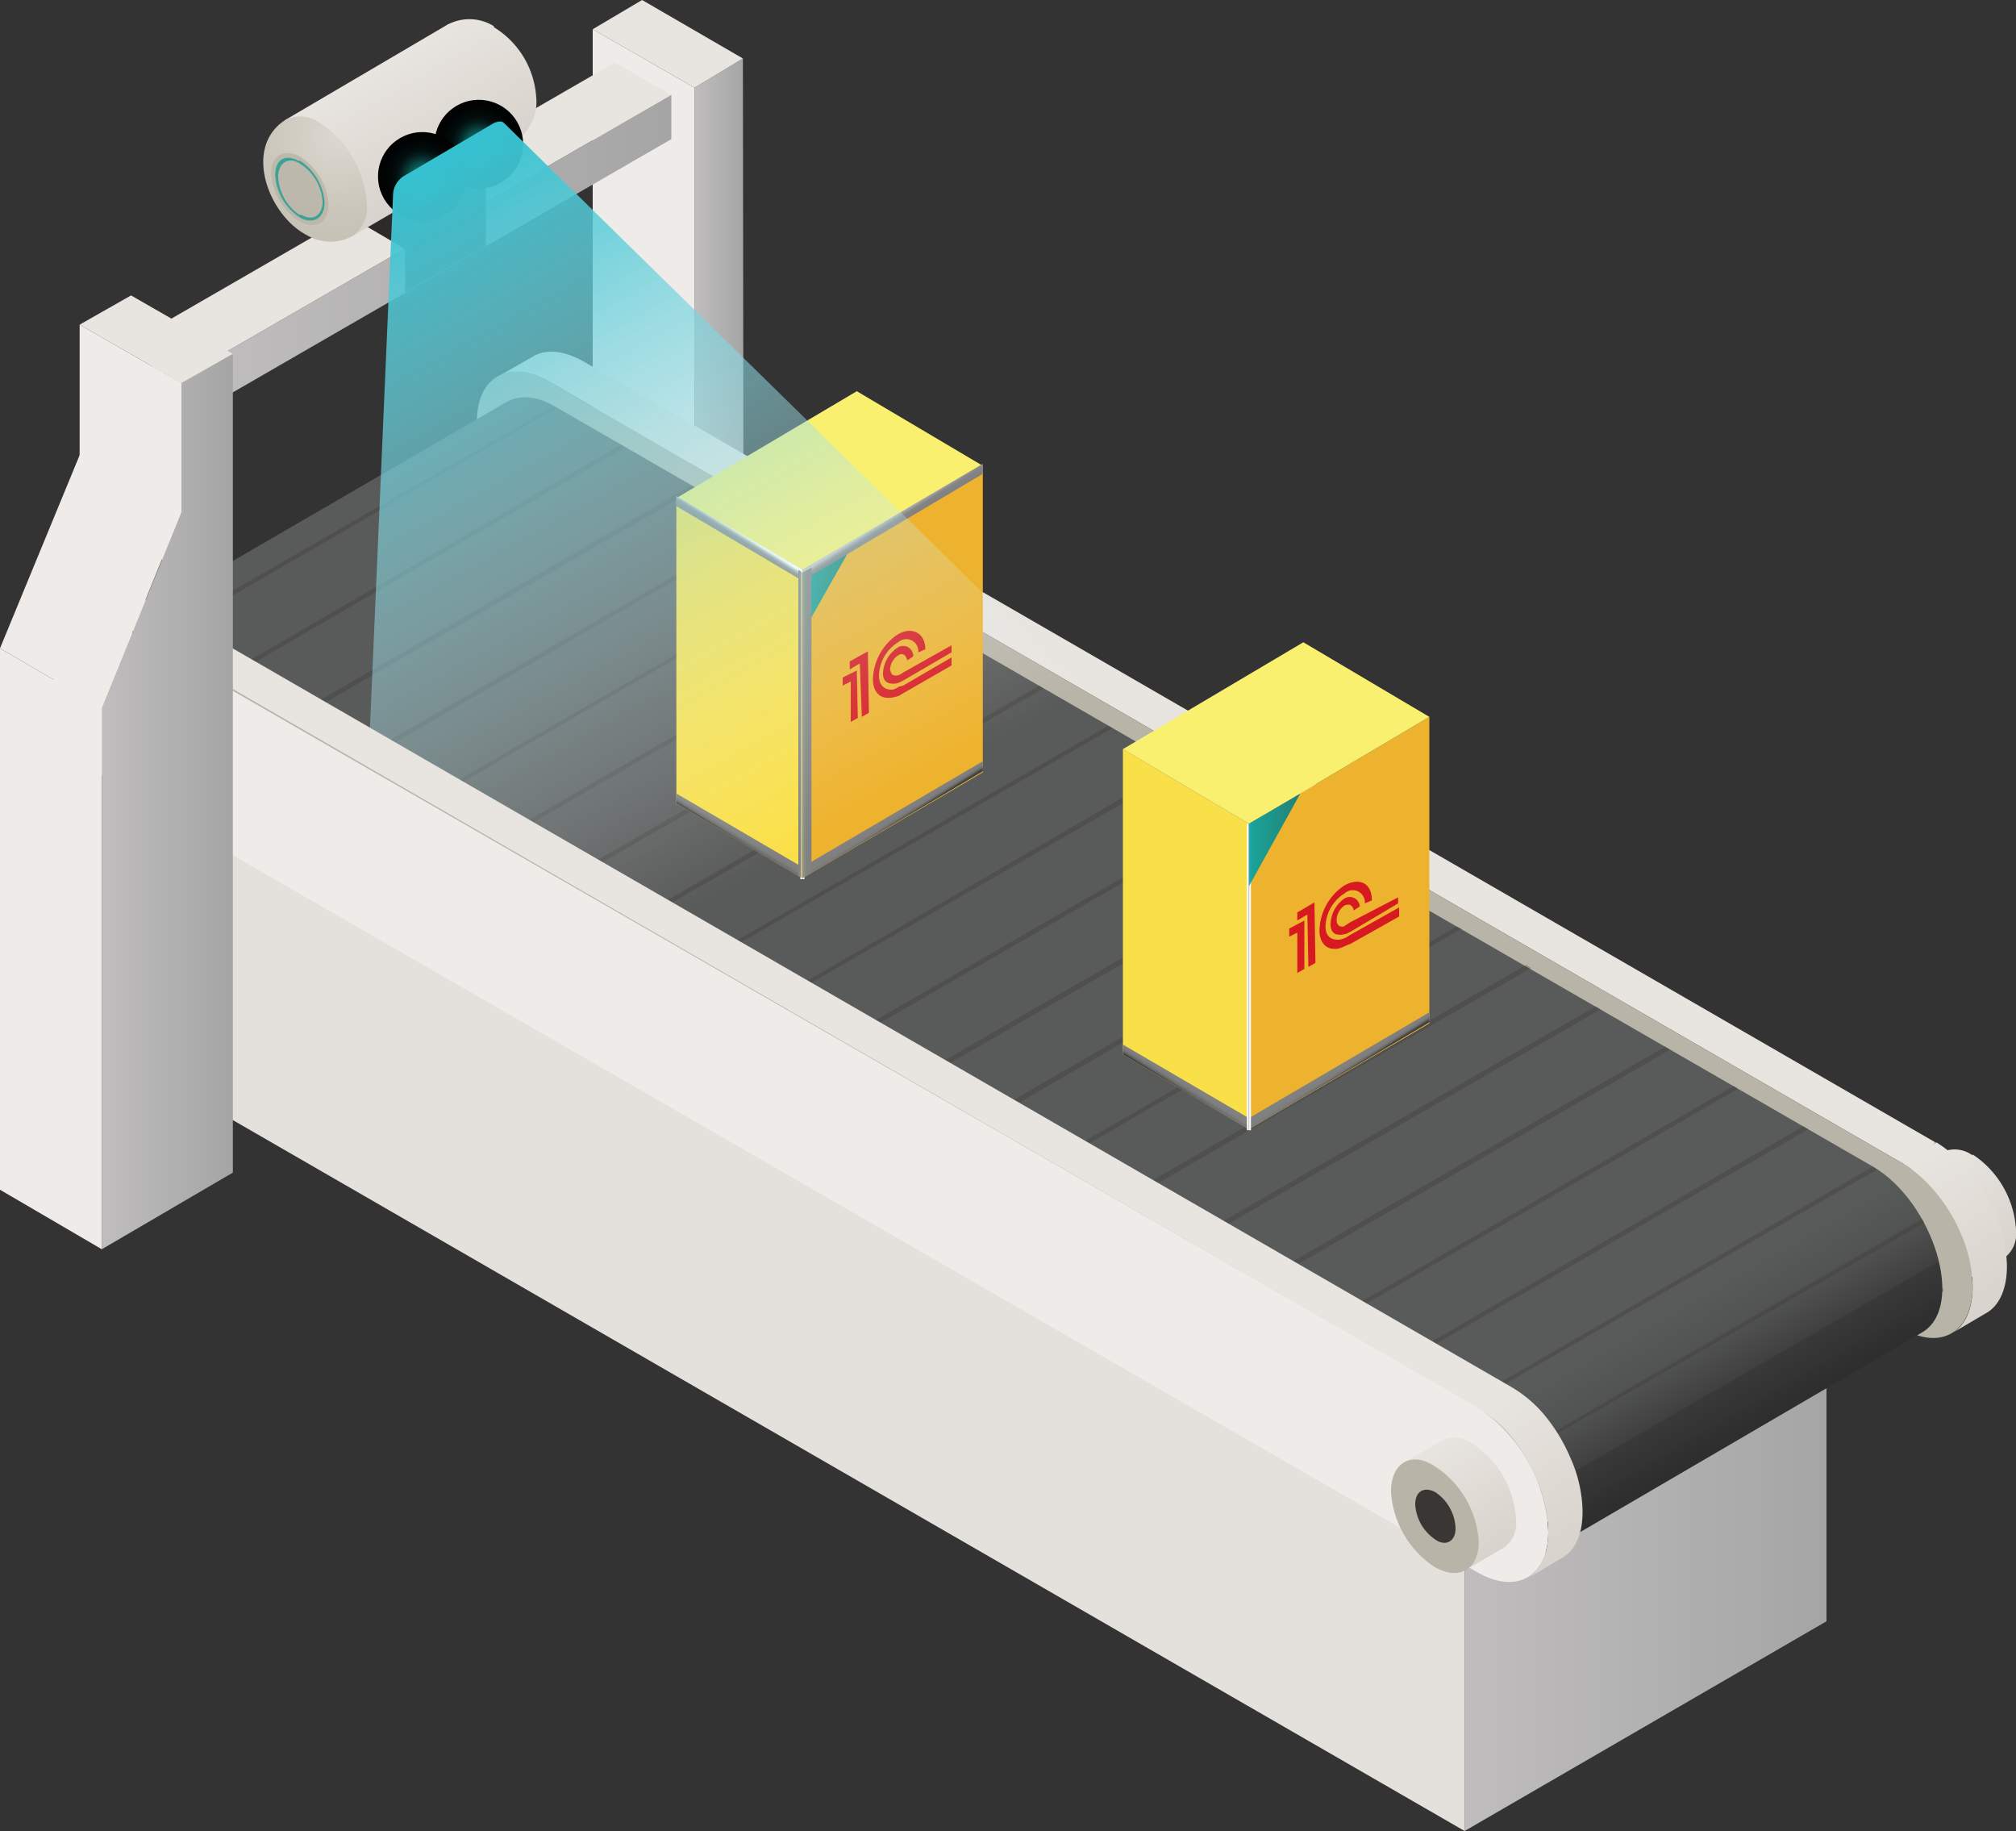 <svg xmlns="http://www.w3.org/2000/svg" xmlns:xlink="http://www.w3.org/1999/xlink" viewBox="0 0 200 181.6">
  <rect x="0" y="0" width="200" height="181.6" fill="#333333" stroke="none"/>
  <defs/>
  <defs>
    <linearGradient id="Безымянный_градиент_173" x1="192.2" x2="198.4" y1="114.5" y2="125.1" gradientUnits="userSpaceOnUse">
      <stop offset="0" stop-color="#e8e4df"/>
      <stop offset="1" stop-color="#d8d3cc"/>
    </linearGradient>
    <linearGradient id="Безымянный_градиент_76" x1="68.9" x2="73.8" y1="47.8" y2="47.8" gradientUnits="userSpaceOnUse">
      <stop offset="0" stop-color="#bfbdbd"/>
      <stop offset="1" stop-color="#a6a5a5"/>
    </linearGradient>
    <linearGradient id="Безымянный_градиент_173-2" x1="189.3" x2="197.9" y1="114.9" y2="129.8" xlink:href="#Безымянный_градиент_173"/>
    <linearGradient id="Безымянный_градиент_76-2" x1="145.3" x2="181.2" y1="152.3" y2="152.3" xlink:href="#Безымянный_градиент_76"/>
    <linearGradient id="Безымянный_градиент_686" x1="117.8" x2="141.5" y1="118.8" y2="159.9" gradientUnits="userSpaceOnUse">
      <stop offset=".7" stop-color="#595a5a"/>
      <stop offset=".8" stop-color="#525353"/>
      <stop offset=".9" stop-color="#3f403f"/>
      <stop offset=".9" stop-color="#383938"/>
      <stop offset="1" stop-color="#2d2e2d"/>
    </linearGradient>
    <linearGradient id="Безымянный_градиент_173-3" x1="147.2" x2="155.8" y1="139.2" y2="154" xlink:href="#Безымянный_градиент_173"/>
    <linearGradient id="Безымянный_градиент_76-3" x1="20.7" x2="66.6" y1="24.8" y2="24.8" xlink:href="#Безымянный_градиент_76"/>
    <linearGradient id="Безымянный_градиент_76-4" x1="10.1" x2="23.1" y1="79.5" y2="79.5" xlink:href="#Безымянный_градиент_76"/>
    <linearGradient id="Безымянный_градиент_173-4" x1="142.7" x2="148.8" y1="143.1" y2="153.7" xlink:href="#Безымянный_градиент_173"/>
    <linearGradient id="Безымянный_градиент_173-5" x1="46.8" x2="52.6" y1="1.4" y2="12.8" xlink:href="#Безымянный_градиент_173"/>
    <linearGradient id="Безымянный_градиент_173-6" x1="-5632.9" x2="-5639.6" y1="6.2" y2="17.8" gradientTransform="matrix(-1 0 0 1 -5595 0)" xlink:href="#Безымянный_градиент_173"/>
    <linearGradient id="Безымянный_градиент_811" x1="88.3" x2="88.8" y1="80.9" y2="81.7" gradientUnits="userSpaceOnUse">
      <stop offset="0" stop-color="#818181"/>
      <stop offset=".5" stop-color="#7f7f7f"/>
      <stop offset=".7" stop-color="#787878"/>
      <stop offset=".8" stop-color="#6d6d6d"/>
      <stop offset=".9" stop-color="#5c5c5c"/>
      <stop offset="1" stop-color="#464646"/>
      <stop offset="1" stop-color="#424242"/>
    </linearGradient>
    <linearGradient id="Безымянный_градиент_236" x1="79.5" x2="84.7" y1="58.4" y2="58.4" gradientUnits="userSpaceOnUse">
      <stop offset="0" stop-color="#05a2a7"/>
      <stop offset="1" stop-color="#0b7c7b"/>
    </linearGradient>
    <linearGradient id="Безымянный_градиент_810" x1="88.3" x2="88.8" y1="51.4" y2="52.2" gradientUnits="userSpaceOnUse">
      <stop offset="0" stop-color="#c3c3c3"/>
      <stop offset=".1" stop-color="#ababab"/>
      <stop offset=".3" stop-color="#989898"/>
      <stop offset=".4" stop-color="#8b8b8b"/>
      <stop offset=".6" stop-color="#838383"/>
      <stop offset="1" stop-color="#818181"/>
    </linearGradient>
    <linearGradient id="Безымянный_градиент_809" x1="73.1" x2="73.6" y1="83.3" y2="82.5" gradientUnits="userSpaceOnUse">
      <stop offset="0" stop-color="#424242"/>
      <stop offset=".1" stop-color="#575757"/>
      <stop offset=".2" stop-color="#6a6a6a"/>
      <stop offset=".4" stop-color="#777"/>
      <stop offset=".6" stop-color="#7f7f7f"/>
      <stop offset="1" stop-color="#818181"/>
    </linearGradient>
    <linearGradient id="Безымянный_градиент_808" x1="73.1" x2="73.6" y1="53.8" y2="53" gradientUnits="userSpaceOnUse">
      <stop offset="0" stop-color="#818181"/>
      <stop offset=".3" stop-color="#838383"/>
      <stop offset=".5" stop-color="#8b8b8b"/>
      <stop offset=".6" stop-color="#989898"/>
      <stop offset=".7" stop-color="#ababab"/>
      <stop offset=".8" stop-color="#c4c4c4"/>
      <stop offset=".9" stop-color="#e2e2e2"/>
      <stop offset="1" stop-color="#fff"/>
    </linearGradient>
    <linearGradient id="Безымянный_градиент_807" x1="79.4" x2="79.8" y1="71.9" y2="71.9" gradientUnits="userSpaceOnUse">
      <stop offset="0" stop-color="#fff"/>
      <stop offset=".2" stop-color="#fdfdfd"/>
      <stop offset=".3" stop-color="#f6f6f6"/>
      <stop offset=".4" stop-color="#e9eaea"/>
      <stop offset=".4" stop-color="#d8d8d8"/>
      <stop offset=".5" stop-color="#c1c2c2"/>
      <stop offset=".5" stop-color="#b5b6b6"/>
      <stop offset=".5" stop-color="#c3c3c3"/>
      <stop offset=".6" stop-color="#d9d9d9"/>
      <stop offset=".6" stop-color="#eaeaea"/>
      <stop offset=".7" stop-color="#f6f6f6"/>
      <stop offset=".8" stop-color="#fdfdfd"/>
      <stop offset="1" stop-color="#fff"/>
    </linearGradient>
    <linearGradient id="Безымянный_градиент_806" x1="79.6" x2="80.5" y1="71.7" y2="71.7" gradientUnits="userSpaceOnUse">
      <stop offset="0" stop-color="#818181"/>
      <stop offset="0" stop-color="#848780"/>
      <stop offset=".1" stop-color="#8b957f"/>
      <stop offset=".1" stop-color="#8e9a7e"/>
      <stop offset=".1" stop-color="#8c977e"/>
      <stop offset=".3" stop-color="#868a80"/>
      <stop offset=".5" stop-color="#828381"/>
      <stop offset="1" stop-color="#818181"/>
    </linearGradient>
    <linearGradient id="Безымянный_градиент_805" x1="-6478.8" x2="-6478.4" y1="71.8" y2="71.8" gradientTransform="matrix(-1 0 0 1 -6399.2 0)" gradientUnits="userSpaceOnUse">
      <stop offset="0" stop-color="#818181"/>
      <stop offset="0" stop-color="#868582"/>
      <stop offset="0" stop-color="#afa887"/>
      <stop offset="0" stop-color="#d0c38c"/>
      <stop offset=".1" stop-color="#e8d78f"/>
      <stop offset=".1" stop-color="#f6e391"/>
      <stop offset=".1" stop-color="#fbe792"/>
      <stop offset=".2" stop-color="#dccd8e"/>
      <stop offset=".2" stop-color="#c0b68a"/>
      <stop offset=".3" stop-color="#a9a287"/>
      <stop offset=".4" stop-color="#979384"/>
      <stop offset=".5" stop-color="#8a8982"/>
      <stop offset=".7" stop-color="#838381"/>
      <stop offset="1" stop-color="#818181"/>
    </linearGradient>
    <linearGradient id="Безымянный_градиент_556" x1="42.2" x2="79.5" y1="16.8" y2="83.9" gradientUnits="userSpaceOnUse">
      <stop offset="0" stop-color="#35c1d0"/>
      <stop offset="1" stop-color="#fff" stop-opacity="0"/>
    </linearGradient>
    <linearGradient id="Безымянный_градиент_811-2" x1="132.6" x2="133.1" y1="105.8" y2="106.6" xlink:href="#Безымянный_градиент_811"/>
    <linearGradient id="Безымянный_градиент_809-2" x1="117.4" x2="117.9" y1="108.2" y2="107.4" xlink:href="#Безымянный_градиент_809"/>
    <linearGradient id="Безымянный_градиент_807-2" x1="123.7" x2="124.1" y1="96.8" y2="96.8" xlink:href="#Безымянный_градиент_807"/>
    <linearGradient id="Безымянный_градиент_236-2" x1="123.9" x2="129" y1="83.3" y2="83.3" xlink:href="#Безымянный_градиент_236"/>
    <radialGradient id="Безымянный_градиент_172" cx="33.5" cy="13.6" r="14.8" gradientUnits="userSpaceOnUse">
      <stop offset="0" stop-color="#dcd8d0"/>
      <stop offset=".5" stop-color="#cbc6bb"/>
      <stop offset="1" stop-color="#c0bbad"/>
    </radialGradient>
    <radialGradient id="Безымянный_градиент_672" cx="47.5" cy="14.3" r="4.4" gradientTransform="rotate(30 47.5 14.3)" gradientUnits="userSpaceOnUse">
      <stop offset="0" stop-color="#17b4ac"/>
      <stop offset=".1" stop-color="#149e97"/>
      <stop offset=".1" stop-color="#0f7570"/>
      <stop offset=".3" stop-color="#0b514d"/>
      <stop offset=".4" stop-color="#073432"/>
      <stop offset=".5" stop-color="#041d1c"/>
      <stop offset=".6" stop-color="#030d0d"/>
      <stop offset=".8" stop-color="#010404"/>
      <stop offset="1" stop-color="#010101"/>
    </radialGradient>
    <radialGradient id="Безымянный_градиент_672-2" cx="41.9" cy="17.5" r="4.4" gradientTransform="rotate(30 41.9 17.5)" xlink:href="#Безымянный_градиент_672"/>
    <style>
      .cls-1{isolation:isolate}.cls-3{fill:#b9b4a8}.cls-4{fill:#393634}.cls-6{fill:#e8e4df}.cls-7{fill:#eeebe9}.cls-18{fill:#2d2b2a}.cls-24{fill:#a8dde3;mix-blend-mode:screen}.cls-27{fill:#eeb32e}.cls-27,.cls-28,.cls-29,.cls-38{fill-rule:evenodd}.cls-28{fill:#fae048}.cls-29{fill:#faf070}.cls-38{fill:#d71920}
    </style>
  </defs>
  <g class="cls-1">
    <g id="Layer_2" data-name="Layer 2">
      <g id="Layer_1-2" data-name="Layer 1">
        <g id="_5" data-name="5">
          <g id="Axonometric_Cylinder" data-name="Axonometric Cylinder">
            <path fill="url(#Безымянный_градиент_173)" d="M195.7 114.6a3 3 0 00-3.1-.3l-3.8 2.2L195 127l3.8-2.2a3 3 0 001.2-2.8 9.6 9.6 0 00-4.3-7.5z"/>
            <path id="Cylinder_face" d="M196.2 124.3c0 2.7-2 3.9-4.3 2.5a9.6 9.6 0 01-4.4-7.5c0-2.8 2-4 4.4-2.5a9.6 9.6 0 014.3 7.5z" class="cls-3" data-name="Cylinder face"/>
            <path id="Cylinder_face-2" d="M194 123c0 1.3-1 1.8-2 1.1a4.5 4.5 0 01-2-3.5c0-1.3.9-1.9 2-1.2a4.5 4.5 0 012 3.5z" class="cls-4" data-name="Cylinder face"/>
          </g>
          <path fill="url(#Безымянный_градиент_76)" d="M68.9 8.7l4.8-2.9.1 81.2-4.9 2.9V8.7z"/>
          <path d="M58.8 2.9L63.7 0l10 5.8-4.8 2.9-10.1-5.8z" class="cls-6"/>
          <path d="M68.9 8.7v81.2L58.8 84V2.9l10.1 5.8z" class="cls-7"/>
          <g class="cls-1">
            <path d="M57.8 35.8c-2-1.1-3.7-1.2-5-.4l-3.5 2c1.3-.8 3.1-.7 5.1.4l134.2 77.5 2-.6 1.4-1.4z" class="cls-6"/>
            <path fill="url(#Безымянный_градиент_173-2)" d="M198 120.3a17.2 17.2 0 00-2.9-4.4 12.6 12.6 0 00-3-2.6l-3.5 2a12.6 12.6 0 013.1 2.6 17.2 17.2 0 012.8 4.4 13.4 13.4 0 011.2 5.3c0 2.3-.8 3.9-2 4.6l3.4-2c1.2-.7 2-2.3 2-4.6a13.4 13.4 0 00-1.2-5.3z"/>
            <path d="M188.6 115.3L54.4 37.8c-4-2.2-7.1-.4-7.1 4.1a15.7 15.7 0 007 12.3l134.3 77.5c3.9 2.3 7 .5 7.1-4a15.7 15.7 0 00-7-12.4z" class="cls-3"/>
          </g>
          <path fill="url(#Безымянный_градиент_76-2)" d="M145.3 143.7l35.9-20.8v37.9l-35.9 20.8v-37.9z"/>
          <path fill="#e4e0dc" d="M145.3 143.7v37.9l-126-72.7v-38l126 72.8z"/>
          <g class="cls-1">
            <path d="M148.6 139L18 63.7c-3-1.8-5.5-.4-5.5 3.1a12 12 0 005.5 9.5l130.6 75.3c3 1.8 5.5.4 5.5-3.1a12 12 0 00-5.5-9.5z" class="cls-3"/>
            <path fill="url(#Безымянный_градиент_686)" d="M185.8 115.7L55.2 40.4c-1.6-1-3.5-1.4-5-.5L13 61.5c1.5-.9 3.4-.4 5 .5l130.6 75.3c6 3.5 9.4 14 5 16.5l37-21.6c4.5-2.5 1.2-13-4.8-16.5z"/>
            <path fill="#1f1c1c" d="M148.6 137.3L18 62c-3.8-2.2-7-.4-7 4a15.4 15.4 0 007 12l130.6 75.3c3.9 2.3 7 .5 7-4a15.4 15.4 0 00-7-12zm0 14.3L18 76.3a12 12 0 01-5.5-9.5c0-3.4 2.5-4.9 5.5-3.1L148.6 139a12 12 0 015.5 9.5c0 3.5-2.5 4.9-5.5 3.1z"/>
            <path d="M45.5 77.8l-.4-.2L82.4 56l.4.2zm64.9-5.6l-.5-.2-37.2 21.5.4.2zM89.7 60.3l-.4-.3L52 81.6l.5.2zm13.8 8l-.4-.3-37.3 21.5.4.3zm-6.9-4l-.4-.3-37.3 21.5.4.3zm94.2 56.8l-.1-.2-37.2 21.5.1.3 37.3-21.4zm-5-5.4l-37.3 21.6h.1l.3.2 37.3-21.5zM18 62l37.2-21.5-.4-.2-37.3 21.5.5.2zm51-13.5l-.5-.3-37.2 21.5.4.3zM24.4 65.7l.5.2L62 44.4l-.4-.3zM76 52.3l-.4-.2-37.3 21.5.5.3zm69 39.8l-.5-.2-37.3 21.5.5.2zm-27.6-15.9l-.5-.3-37.2 21.6.4.2zm41.4 23.9l-.5-.3-37.3 21.5.5.3zm6.9 4l-.5-.3-37.3 21.5.5.3zm27.1 23.7v-.1l-36.6 21 .5.4 36.1-21v-.3zM179.4 112l-.5-.3-37.3 21.6.5.2zm-7-4l-.4-.3-37.3 21.6.5.2zm-41.3-23.8l-.5-.3-37.3 21.5.5.3zm-7-4l-.4-.3-37.2 21.5.4.3zM151.9 96l-.5-.3-37.3 21.5.5.3zM138 88l-.5-.3-37.3 21.6.5.3z" style="mix-blend-mode:multiply" fill="#393634" opacity=".3"/>
          </g>
          <g class="cls-1">
            <path d="M15.8 60.1c-2-1.1-3.8-1.2-5-.5l-3.5 2c1.3-.7 3-.6 5 .5l134.2 77.5 2.1-.7 1.4-1.3z" class="cls-6"/>
            <path fill="url(#Безымянный_градиент_173-3)" d="M155.8 144.6a17.2 17.2 0 00-2.7-4.4 12.6 12.6 0 00-3.1-2.6l-3.5 2a12.6 12.6 0 013.2 2.6 17.2 17.2 0 012.7 4.4 13.4 13.4 0 011.2 5.3c0 2.3-.8 3.8-2 4.6l3.4-2c1.3-.8 2-2.3 2-4.6a13.4 13.4 0 00-1.2-5.3z"/>
            <path d="M146.6 139.6a15.7 15.7 0 017 12.3c0 4.5-3.2 6.3-7.1 4L12.3 78.6a15.7 15.7 0 01-7.1-12.3c0-4.5 3.2-6.3 7.1-4z" class="cls-7"/>
          </g>
          <g id="Axonometric_Cube" data-name="Axonometric Cube">
            <path id="Cube_face_-_left" d="M20.7 40.3L15.1 37v-4.3l5.6 3.2v4.4z" class="cls-3" data-name="Cube face - left"/>
            <path id="Cube_face_-_right" fill="url(#Безымянный_градиент_76-3)" d="M66.6 13.8L20.7 40.3v-4.4L66.6 9.4v4.4z" data-name="Cube face - right"/>
            <path id="Cube_face_-_top" d="M20.7 35.9l-5.6-3.2L61 6.2l5.6 3.2-45.9 26.5z" class="cls-6" data-name="Cube face - top"/>
          </g>
          <path d="M7.9 32.2l5.1-2.9 10.1 5.8L18 38 7.9 32.2z" class="cls-6"/>
          <path d="M18 38v18.6L7.9 50.8V32.2L18 38z" class="cls-7"/>
          <path fill="url(#Безымянный_градиент_76-4)" d="M23.1 116.3V35.1L18 38v12.8l-7.9 19.4v53.7l13-7.6z"/>
          <path d="M8 44.9L0 64.3l10.1 5.9L18 50.7 8 44.9z" class="cls-7"/>
          <path d="M10.1 70.2L0 64.3V118l10.1 5.9V70.2z" class="cls-7"/>
          <g id="Axonometric_Cylinder-2" data-name="Axonometric Cylinder">
            <path fill="url(#Безымянный_градиент_173-4)" d="M146.1 143.2a3 3 0 00-3.1-.3l-3.8 2.2 6.2 10.6 3.8-2.2a3 3 0 001.2-2.8 9.6 9.6 0 00-4.3-7.5z"/>
            <path id="Cylinder_face-3" d="M146.7 152.9c0 2.8-2 3.9-4.4 2.5a9.6 9.6 0 01-4.3-7.5c0-2.8 2-4 4.3-2.5a9.6 9.6 0 014.4 7.5z" class="cls-3" data-name="Cylinder face"/>
            <path id="Cylinder_face-4" d="M144.4 151.6c0 1.3-1 1.8-2 1.1a4.5 4.5 0 01-2-3.5c0-1.3.9-1.8 2-1.2a4.5 4.5 0 012 3.6z" class="cls-4" data-name="Cylinder face"/>
          </g>
          <g id="Axonometric_Cube-2" data-name="Axonometric Cube">
            <path id="Cube_face_-_left-2" d="M40.2 24.7l-4.1-2.4v-7l11.8-2-7.7 11.4z" class="cls-18" data-name="Cube face - left"/>
            <path id="Cube_face_-_right-2" d="M48.2 24.4l-8 4.6V17.7l8-4.6v11.3z" class="cls-4" data-name="Cube face - right"/>
            <path id="Cube_face_-_top-2" d="M40.2 17.7l-4.1-2.4 8-4.6 4.1 2.4-8 4.6z" class="cls-18" data-name="Cube face - top"/>
          </g>
          <path fill="url(#Безымянный_градиент_173-5)" d="M49 2.6a4.6 4.6 0 00-4.7-.1L51.1 14a4.6 4.6 0 002.1-4.3 8.8 8.8 0 00-4.2-7z"/>
          <path fill="url(#Безымянный_градиент_173-6)" d="M44.3 2.5a3.3 3.3 0 013.3.3 10.4 10.4 0 014.8 8.1 3.4 3.4 0 01-1.3 3.1L35 23.4l-6.7-11.5z"/>
          <path fill="url(#Безымянный_градиент_172)" d="M28.3 11.9a3.3 3.3 0 013.3.2 10.4 10.4 0 014.8 8.2 3.4 3.4 0 01-1.4 3.1 4.6 4.6 0 01-4.6-.1c-3.8-2-6.3-8.7-2.1-11.4z"/>
          <path fill="#b9b4a8" d="M29.7 15.5a6.1 6.1 0 012.9 4.8c0 1.8-1.3 2.5-2.8 1.7a6.1 6.1 0 01-2.9-4.8c0-1.8 1.3-2.5 2.8-1.7z" opacity=".8"/>
          <path fill="#3ea296" d="M29.7 16c-1.4-.8-2.4-.2-2.4 1.4a5.4 5.4 0 002.5 4.2c1.3.7 2.4 0 2.4-1.5a5.4 5.4 0 00-2.5-4.2zm0 5.3a4.8 4.8 0 01-2.1-3.8c0-1.3 1-2 2.1-1.3A4.8 4.8 0 0132 20c0 1.3-.9 2-2.1 1.3z"/>
          <path d="M49.1 14.4L40 19.6c-.6.4-1 .2-1-.4a2.3 2.3 0 011-1.7l9-5.3c.7-.3 1.2-.1 1.2.5a2.3 2.3 0 01-1.1 1.7z" class="cls-4"/>
          <path d="M48.2 13.9a1.5 1.5 0 01-.8 1.1c-.4.2-.7 0-.7-.4a1.5 1.5 0 01.8-1c.4-.3.8-.1.7.3z" class="cls-24"/>
          <circle cx="47.5" cy="14.3" r="4.4" transform="rotate(-30 47.5 14.3)" style="mix-blend-mode:screen" fill="url(#Безымянный_градиент_672)"/>
          <path d="M42.6 17.1a1.5 1.5 0 01-.8 1.1c-.4.2-.7 0-.7-.4a1.5 1.5 0 01.8-1c.5-.2.8 0 .7.3z" class="cls-24"/>
          <circle cx="41.9" cy="17.5" r="4.4" transform="rotate(-30 41.9 17.5)" style="mix-blend-mode:screen" fill="url(#Безымянный_градиент_672-2)"/>
        </g>
        <path d="M97.5 46.2v30.4L79.6 87.1V56.8l17.9-10.6z" class="cls-27"/>
        <path d="M79.6 56.8v30.3l-12.5-7.4V49.4l12.5 7.4z" class="cls-28"/>
        <path d="M97.5 46.2L79.6 56.8l-12.5-7.4L85 38.8l12.5 7.4z" class="cls-29"/>
        <path style="mix-blend-mode:overlay" fill="url(#Безымянный_градиент_811)" d="M79.6 86l17.9-10.5v1L79.6 87.1V86z"/>
        <path fill="url(#Безымянный_градиент_236)" d="M79.5 56.8V63l5.2-9.2-5.2 3z" opacity=".9"/>
        <path style="mix-blend-mode:overlay" fill="url(#Безымянный_градиент_810)" d="M79.6 56.5L97.5 46v1L79.6 57.6v-1.1z"/>
        <path style="mix-blend-mode:overlay" fill="url(#Безымянный_градиент_809)" d="M79.6 86l-12.5-7.3v1l12.5 7.4V86z"/>
        <path style="mix-blend-mode:overlay" fill="url(#Безымянный_градиент_808)" d="M79.6 56.5l-12.5-7.3v1l12.5 7.4v-1.1z"/>
        <path style="mix-blend-mode:multiply" fill="url(#Безымянный_градиент_807)" d="M79.4 56.8h.4v30.4h-.4z"/>
        <path style="mix-blend-mode:hard-light" fill="url(#Безымянный_градиент_806)" d="M80.5 86.6l-.9.5V56.8l.9-.5v30.3z"/>
        <path style="mix-blend-mode:hard-light" fill="url(#Безымянный_градиент_805)" d="M79.2 86.9l.4.2V56.8l-.4-.3v30.4z"/>
        <path d="M89.2 68.1a3.3 3.3 0 01-.6.3h-.2c-.7 0-1.2-.5-1.2-1.4a4 4 0 011.9-3.3 1.2 1.2 0 012 1l.7-.3c0-1.6-1.3-2.3-2.7-1.5a5.5 5.5 0 00-2.5 4.5c0 1.1.6 1.8 1.4 1.8a2.2 2.2 0 00.4 0 3.9 3.9 0 00.8-.2l.5-.3 4.7-2.7v-.8L89.6 68zm.4-1.4l-.3.2-.3.1h-.2c-.3 0-.4-.2-.5-.6a1.8 1.8 0 01.8-1.4c.5-.3.8 0 .9.5l.6-.4a1 1 0 00-1.5-.9 3.2 3.2 0 00-1.5 2.6c0 .7.4 1 .9 1a1 1 0 00.3 0 3 3 0 00.4-.1l.4-.2 4.8-2.8V64zm-3.4 4l-.7.4-.2-5.3-1 .6v-.8l1.8-1zm-2.6-3.5v.8l.8-.4v4l.7-.4-.1-4.7z" class="cls-38"/>
        <path fill="url(#Безымянный_градиент_556)" d="M50 12.2c-.2-.2-.5-.2-1 0l-9 5.3a2.3 2.3 0 00-1 1.7l-2.3 53 31.8 18.3 38.7-22.2z"/>
        <path d="M141.8 71.1v30.4L123.9 112V81.7l17.9-10.6z" class="cls-27"/>
        <path d="M123.9 81.7V112l-12.5-7.4V74.3l12.5 7.4z" class="cls-28"/>
        <path d="M141.8 71.1l-17.9 10.6-12.5-7.4 17.9-10.6 12.5 7.4z" class="cls-29"/>
        <path style="mix-blend-mode:overlay" fill="url(#Безымянный_градиент_811-2)" d="M123.9 110.9l17.9-10.5v1L123.9 112v-1.1z"/>
        <path style="mix-blend-mode:overlay" fill="url(#Безымянный_градиент_809-2)" d="M123.9 110.9l-12.5-7.3v1l12.5 7.4v-1.1z"/>
        <path style="mix-blend-mode:multiply" fill="url(#Безымянный_градиент_807-2)" d="M123.7 81.7h.4v30.4h-.4z"/>
        <path fill="url(#Безымянный_градиент_236-2)" d="M123.9 81.7v6.2l5.1-9.2-5.1 3z" opacity=".9"/>
        <path d="M133.5 93a3.3 3.3 0 01-.6.2h-.2c-.7 0-1.2-.4-1.2-1.3a4 4 0 011.9-3.3 1.2 1.2 0 012 1l.7-.3c0-1.7-1.2-2.3-2.7-1.5a5.5 5.5 0 00-2.5 4.5c0 1.1.6 1.8 1.4 1.8a2.2 2.2 0 00.4 0 3.9 3.9 0 00.8-.3l.5-.2 4.8-2.7V90l-4.8 2.7zm.4-1.5l-.3.2-.3.2h-.2c-.3 0-.5-.3-.5-.6a1.8 1.8 0 01.8-1.5c.5-.2.8 0 .9.5l.6-.4a1 1 0 00-1.5-.8 3.2 3.2 0 00-1.4 2.6c0 .7.4 1 .8 1a1 1 0 00.3 0 3 3 0 00.5-.1l.4-.2 4.7-2.8V89zm-3.4 4l-.7.4-.1-5.2-1 .6v-.8l1.7-1zm-2.6-3.4v.8l.8-.4v4l.7-.4v-4.8z" class="cls-38"/>
      </g>
    </g>
  </g>
</svg>

